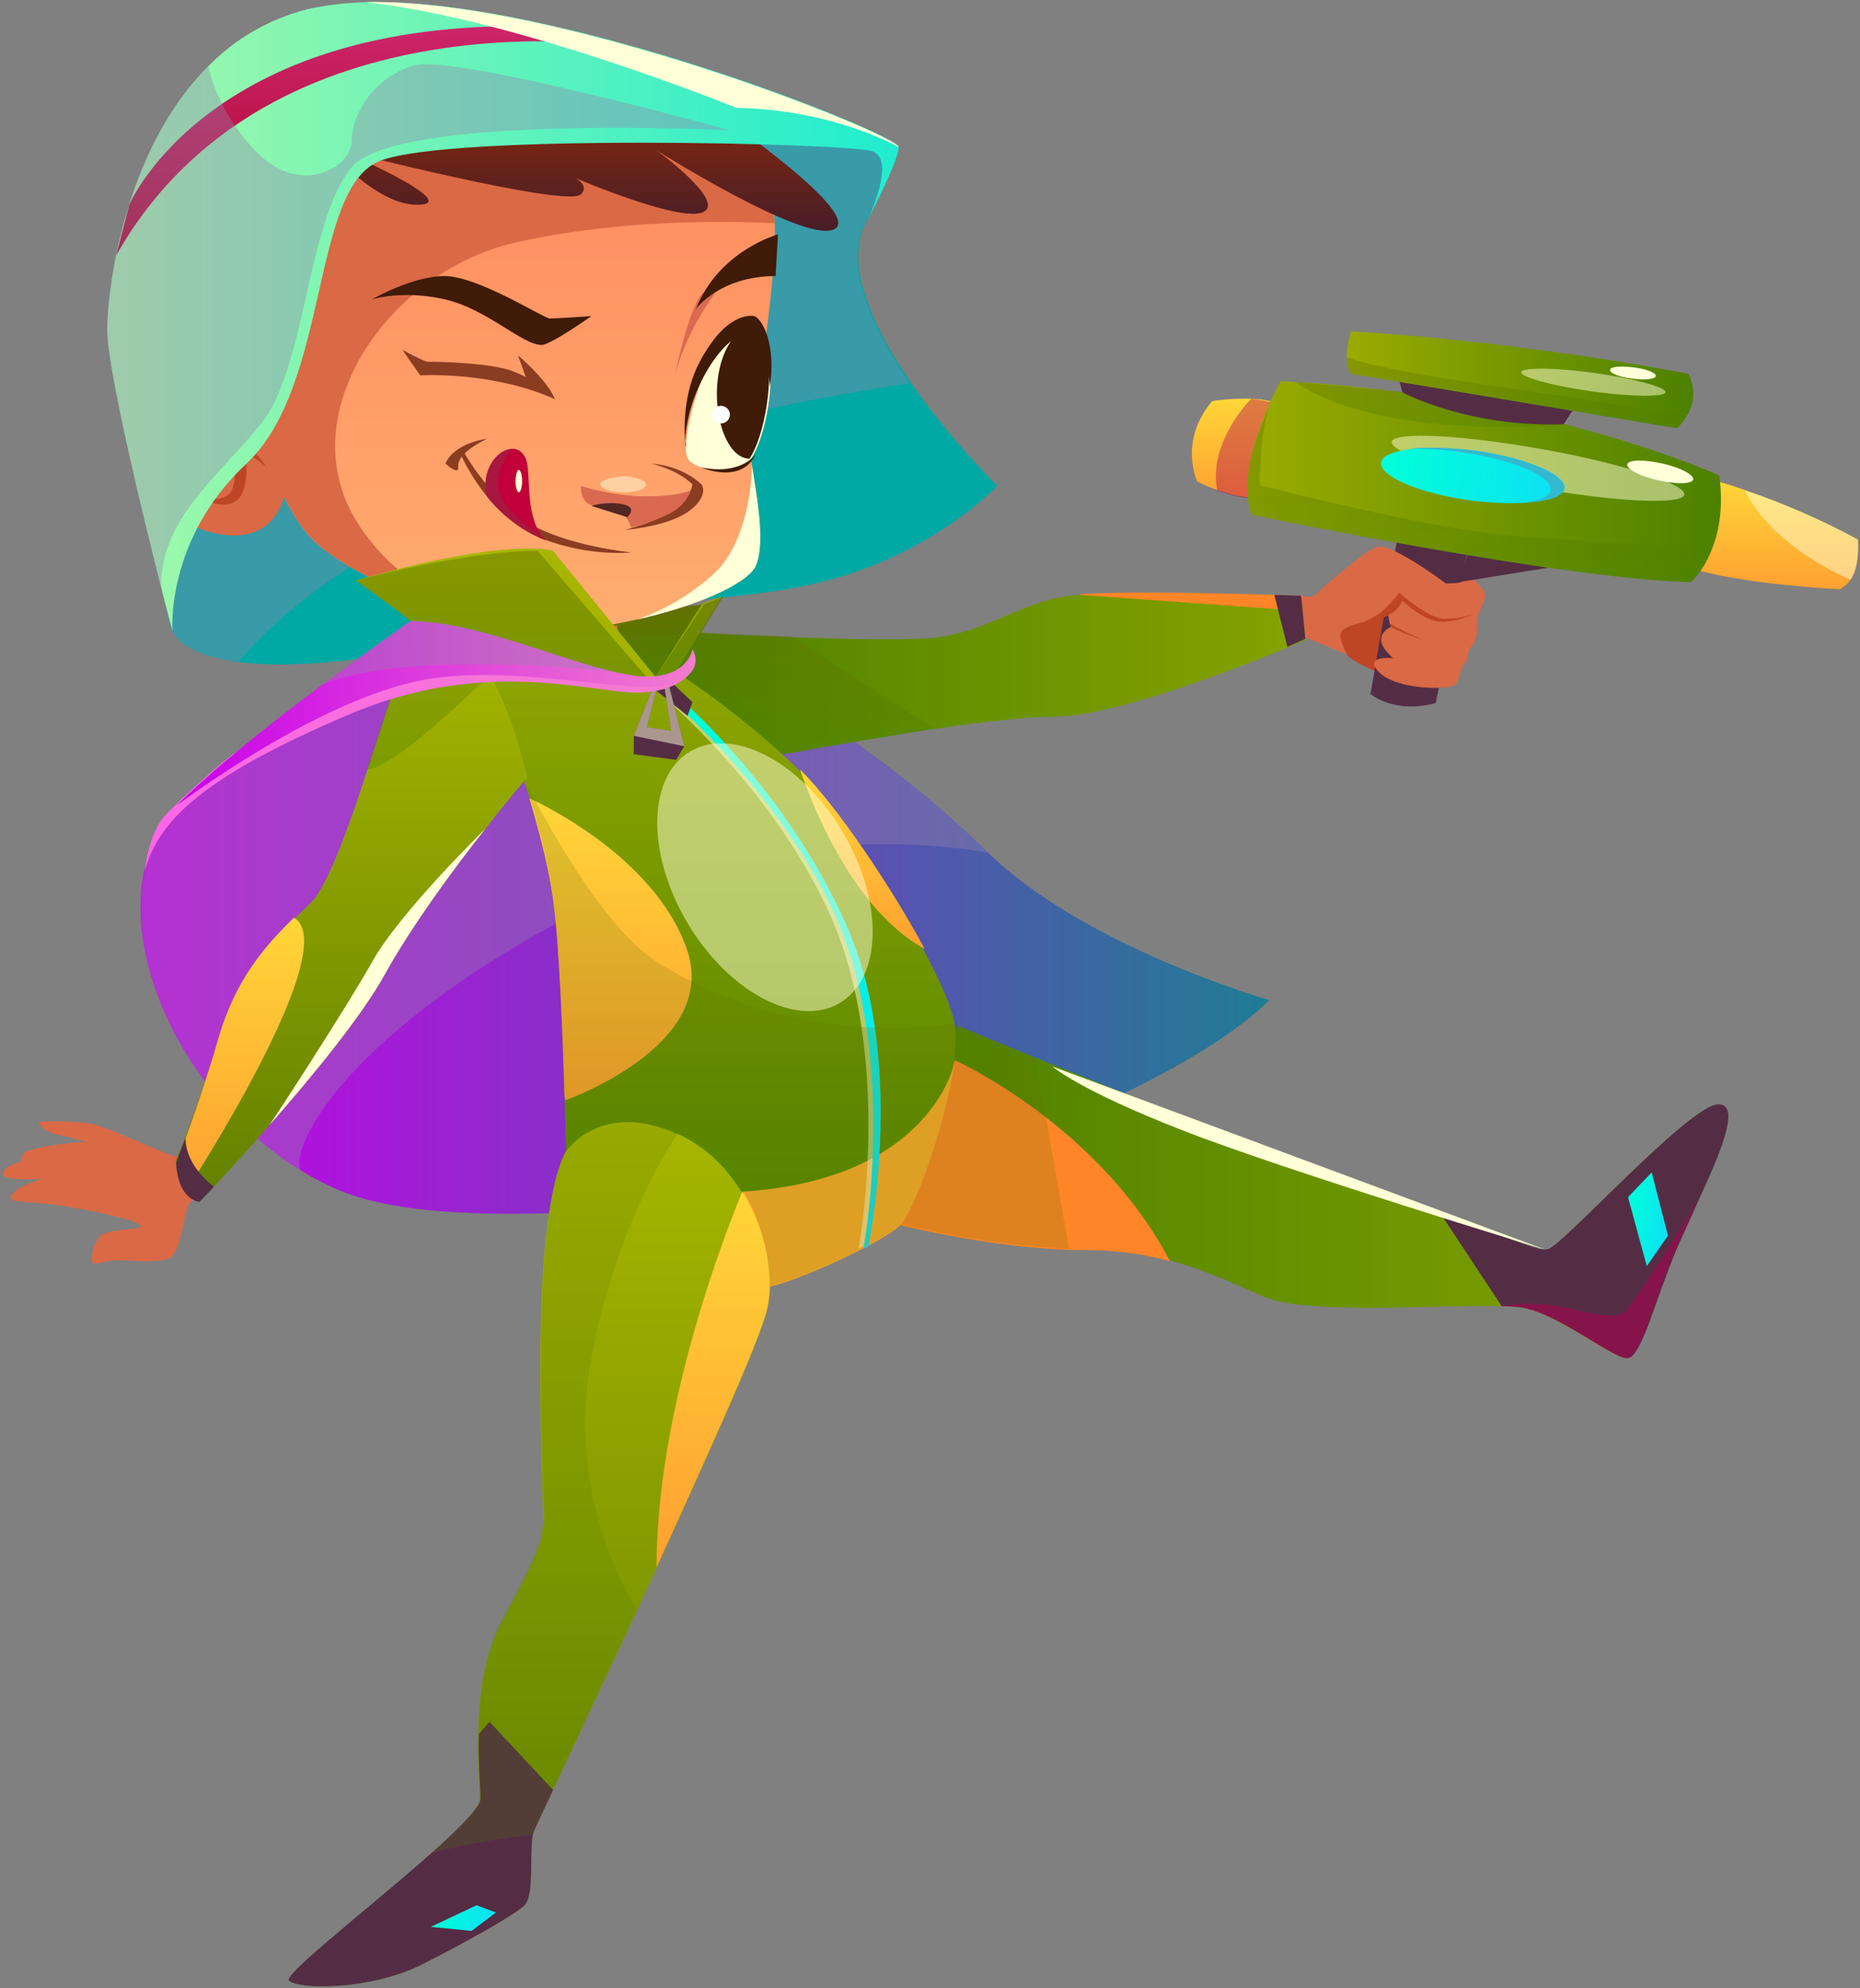 <svg width="435" height="465" viewBox="0 0 435 465" fill="none" xmlns="http://www.w3.org/2000/svg">
<rect x="0" y="0" width="435" height="465" fill="#808080" stroke="none"/>
<g clip-path="url(#clip0_54_2158)">
<path d="M70.451 273.805C75.978 277.176 81.887 279.799 88.177 281.11C127.822 290.289 218.358 273.617 218.358 273.617C218.358 273.617 275.157 255.26 296.886 233.905C296.886 233.905 253.619 221.541 230.937 199.25C208.256 176.958 181 161.036 181 161.036C181 161.036 127.25 160.099 111.811 153.543C96.182 146.987 47.96 180.33 40.907 188.573C21.276 211.988 40.145 255.26 70.451 273.805Z" fill="url(#paint0_linear_54_2158)"/>
<path opacity="0.38" d="M70.451 273.805C67.592 269.496 78.075 245.519 125.725 218.357C178.141 188.385 231.128 199.437 231.128 199.437C208.446 177.146 181.19 161.224 181.19 161.224C181.19 161.224 127.441 160.287 112.002 153.731C96.373 147.174 48.15 180.518 41.098 188.76C21.276 211.988 40.145 255.26 70.451 273.805Z" fill="#9783AE"/>
<path opacity="0.5" d="M355.21 115.142C360.547 129.004 379.607 133.5 379.607 133.5C380.75 130.128 380.369 126.007 380.369 126.007C371.411 121.136 361.69 117.39 355.21 115.142Z" fill="#FFFFD8"/>
<path d="M371.03 123.946C370.839 124.508 371.983 125.445 373.889 126.194C375.604 126.756 377.32 126.943 377.51 126.381C377.701 125.819 376.557 124.883 374.651 124.133C372.936 123.571 371.411 123.384 371.03 123.946Z" fill="#FFFFD8"/>
<path d="M40.336 147.549C42.242 151.482 47.96 153.73 55.775 154.854C71.785 156.728 95.61 153.356 108.952 148.111C128.966 140.43 170.517 142.304 194.914 135.373C219.12 128.629 233.225 113.643 233.225 113.643C233.225 113.643 222.17 102.778 213.021 89.478C204.253 76.74 197.01 61.567 202.728 51.639C202.728 51.639 209.781 38.152 206.731 34.405C203.681 30.659 98.469 19.232 76.931 31.783C74.263 33.281 71.785 35.904 69.117 39.089C59.777 51.077 50.819 73.556 44.91 95.098C39.192 117.764 36.524 139.119 40.336 147.549Z" fill="#00A9A4"/>
<path opacity="0.38" d="M40.336 147.549C42.242 151.483 47.96 153.731 55.775 154.854C63.78 145.114 80.362 130.315 113.717 116.079C149.36 100.905 188.243 93.225 212.83 89.666C204.063 76.928 196.82 61.755 202.538 51.827C202.538 51.827 209.59 38.339 206.54 34.593C203.491 30.846 98.279 19.42 76.741 31.97C74.072 33.469 71.594 36.092 68.926 39.276L48.532 87.605L44.91 95.473C39.192 117.764 36.524 139.119 40.336 147.549Z" fill="#9783AE"/>
<path d="M279.922 112.519C279.922 112.519 281.828 113.643 284.687 114.58C286.784 115.329 289.262 116.079 291.739 116.266C292.502 116.266 293.074 116.453 293.836 116.453L297.076 93.787C296.886 93.787 296.123 93.6 294.98 93.412C294.217 93.412 293.455 93.225 292.502 93.225C290.405 93.225 287.356 93.225 283.544 93.787C283.353 93.974 275.92 101.655 279.922 112.519Z" fill="url(#paint1_linear_54_2158)"/>
<path opacity="0.42" d="M284.687 114.767C286.784 115.517 289.262 116.266 291.739 116.453L297.076 93.974L294.98 93.6L292.692 93.225C292.692 93.225 292.692 93.225 292.502 93.412C290.786 95.098 282.591 104.652 284.687 114.767Z" fill="#AE004F"/>
<path d="M210.543 286.543C210.543 286.543 230.937 291.6 249.426 292.162C250.76 292.162 252.094 292.162 253.428 292.162C261.243 292.162 267.724 293.099 273.632 294.785C282.019 297.033 288.88 300.405 295.933 303.402C306.035 307.523 336.721 305.088 351.017 305.462C353.494 305.462 355.591 305.65 356.925 306.024C365.121 307.898 377.129 317.638 380.369 317.638C383.8 317.638 387.04 303.214 392.568 290.664C397.905 278.3 408.578 258.444 401.717 258.444C394.855 258.444 364.549 292.35 361.69 292.35C359.212 292.35 357.116 291.226 336.721 283.733C331.385 281.86 324.904 279.424 317.089 276.427C280.113 262.94 228.841 241.96 224.266 240.086L223.885 239.899L210.543 286.543Z" fill="url(#paint2_linear_54_2158)"/>
<path d="M336.721 283.545L351.207 305.462C353.685 305.462 355.782 305.65 357.116 306.024C365.312 307.898 377.32 317.638 380.56 317.638C383.991 317.638 387.231 303.214 392.758 290.664C394.092 287.667 395.617 284.482 397.142 280.923C402.288 269.871 407.244 258.257 401.907 258.257C395.045 258.257 364.74 292.162 361.881 292.162C359.212 292.35 357.116 291.226 336.721 283.545Z" fill="#542D45"/>
<path d="M210.543 286.543C210.543 286.543 233.987 292.35 253.428 292.35C261.243 292.35 267.724 293.286 273.632 294.972C257.05 263.127 223.313 247.954 223.313 247.954L210.543 286.543Z" fill="#FF8527"/>
<path d="M397.523 133.499C410.294 136.871 430.307 137.808 430.307 137.808C431.26 137.246 432.213 136.497 432.785 135.56C433.166 134.998 433.547 134.249 433.738 133.687C434.881 130.315 434.5 126.194 434.5 126.194C425.732 121.323 416.012 117.39 409.531 115.142C408.959 114.954 408.578 114.767 408.006 114.58C404.385 113.269 402.098 112.707 402.098 112.707L397.523 133.499Z" fill="url(#paint3_linear_54_2158)"/>
<path d="M325.095 158.414C325.095 158.414 317.28 155.416 315.183 153.356C313.087 151.295 310.609 144.552 310.609 144.552L327.954 136.122L336.912 140.618C336.912 140.618 331.956 159.537 325.095 158.414Z" fill="#BE4526"/>
<path d="M343.392 127.88L335.768 164.408C335.768 164.408 327.382 167.218 320.52 162.347L327.001 124.695L343.392 127.88Z" fill="#542D45"/>
<path d="M156.984 158.414L183.287 176.397C183.287 176.397 229.603 167.592 246.757 167.592C263.912 167.592 305.463 149.609 305.463 149.609L304.51 139.494C304.51 139.494 267.533 138.183 252.857 139.119H252.476C251.141 139.119 250.188 139.307 249.235 139.494C238.752 140.992 230.747 147.549 219.311 149.047C208.065 150.546 160.796 147.923 160.796 147.923L156.984 158.414Z" fill="url(#paint4_linear_54_2158)"/>
<path d="M152.41 159.725L142.498 153.356V143.615L164.608 141.367L152.41 159.725Z" fill="url(#paint5_linear_54_2158)"/>
<path d="M54.631 83.297C54.631 83.297 63.017 116.266 73.119 126.194C83.412 136.309 113.717 147.549 127.631 147.549C130.872 147.549 134.493 147.361 138.305 146.8C141.736 146.425 145.167 145.676 148.788 144.926C162.321 141.929 174.901 136.684 176.807 132.188C179.094 126.569 176.807 115.329 175.854 108.773C175.663 107.274 175.472 106.15 175.472 105.214C175.472 101.093 181.762 67.749 181.19 52.201C181.19 52.014 181.19 52.014 181.19 51.827C181 49.017 180.619 46.581 180.047 45.27C179.856 45.083 177.378 42.086 172.613 38.901C169.564 36.841 165.37 34.593 160.415 33.094C147.263 28.973 79.79 34.968 79.79 34.968L74.835 35.717L54.631 83.297Z" fill="url(#paint6_linear_54_2158)"/>
<path d="M54.631 83.297C54.631 83.297 63.017 116.266 73.119 126.194C83.412 136.309 113.717 147.549 127.631 147.549C130.872 147.549 134.493 147.361 138.305 146.8C137.352 146.8 101.138 149.984 83.602 122.26C67.592 96.972 90.845 63.441 120.579 56.697C149.741 50.141 179.856 52.201 181.19 52.201V51.827L180.047 45.27L172.613 38.901C169.564 36.841 165.37 34.593 160.415 33.094C147.263 28.973 79.79 34.968 79.79 34.968L74.835 35.717L54.631 83.297Z" fill="#DA6945"/>
<path d="M50.438 275.116C50.438 275.116 45.291 280.174 44.148 281.672C43.195 283.171 42.432 290.851 40.526 293.474C38.62 296.096 29.09 294.41 26.231 294.785C23.372 295.347 22.038 295.722 21.657 295.347C21.085 294.972 21.466 291.601 23.182 289.353C24.897 287.105 33.093 287.854 32.902 286.73C32.712 285.606 23.753 283.546 17.082 282.422C10.411 281.11 3.74 281.298 2.787 280.548C1.644 279.799 4.121 277.739 6.79 276.802C9.649 275.678 9.649 275.678 9.649 275.678C9.649 275.678 0.119 276.427 0.691 274.367C1.262 272.306 4.884 271.744 4.884 271.744C4.884 271.744 4.693 270.995 5.646 269.684C6.599 268.372 18.798 266.686 20.704 267.248C22.61 267.81 22.61 267.81 22.61 267.81C22.61 267.81 17.845 266.312 14.414 265.563C10.983 265.001 9.077 263.315 9.077 262.565C8.886 262.003 17.273 262.191 21.085 262.753C24.897 263.315 39.764 270.62 41.289 270.433C42.813 270.246 45.101 266.874 45.101 266.874L50.438 275.116Z" fill="#DA6945"/>
<path d="M160.796 107.087C161.94 109.709 168.611 110.646 173.376 109.147C174.138 108.96 174.901 108.211 175.663 107.274C179.094 102.217 181.381 88.917 179.666 82.36C178.713 78.988 176.997 77.302 175.091 77.115C172.423 76.74 169.373 78.801 167.086 82.922C162.702 89.666 159.271 104.09 160.796 107.087Z" fill="#FFFFD8"/>
<path d="M176.807 106.15C176.807 106.15 173.566 111.208 164.036 109.335C164.036 109.335 173.376 113.456 176.807 106.15Z" fill="#3F1B08"/>
<path d="M161.749 114.58C161.749 114.58 158.89 116.079 151.075 116.079C143.261 116.079 135.827 113.643 135.827 113.643C135.827 113.643 135.637 117.39 138.305 118.139C140.973 119.076 144.595 120.2 145.738 120.387C146.691 120.762 147.644 123.384 147.644 123.384C147.644 123.384 156.984 120.762 159.462 119.263C162.13 117.577 161.749 114.58 161.749 114.58Z" fill="#DA6951"/>
<path d="M146.691 120.949C150.504 117.202 141.355 117.202 138.305 118.326L146.691 120.949Z" fill="#532722"/>
<path d="M146.12 123.946C146.12 123.946 155.459 123.197 160.415 120.012C165.37 116.828 164.608 113.831 164.036 113.269C163.464 112.707 159.462 108.96 152.219 108.398C152.219 108.398 158.318 109.709 161.94 113.269C161.94 113.269 161.558 116.453 158.509 118.888C155.269 121.511 146.12 123.946 146.12 123.946Z" fill="#8B3D22"/>
<path opacity="0.5" d="M140.402 113.268C140.402 114.205 142.879 115.142 145.738 115.142C148.788 115.142 151.075 114.392 151.075 113.268C151.075 112.332 148.597 111.395 145.738 111.395C142.879 111.583 140.402 112.332 140.402 113.268Z" fill="#FFFFD8"/>
<path d="M167.658 67.936C167.658 67.936 159.843 78.052 157.556 89.104C157.556 89.104 160.987 71.683 164.417 68.498L167.658 67.936Z" fill="#DA6951"/>
<path d="M181.381 64.564L181.953 54.824C181.953 54.824 168.039 58.57 162.702 72.432C162.511 72.432 168.23 64.564 181.381 64.564Z" fill="#3F1B08"/>
<path d="M167.658 92.101C167.658 100.531 171.089 107.274 175.282 107.274C178.713 102.217 181 88.917 179.284 82.36C178.331 78.989 176.616 77.303 174.71 77.115C170.898 77.677 167.658 84.234 167.658 92.101Z" fill="#3F1B08"/>
<path d="M160.224 103.34C160.224 104.09 160.415 104.464 160.415 104.464C160.415 104.09 160.415 103.715 160.224 103.34C160.606 94.162 165.371 85.17 169.754 80.862C171.66 78.988 173.757 77.864 175.091 78.239C179.475 79.363 180.047 90.415 180.047 90.415C181.572 80.3 178.141 74.493 176.425 73.931C174.519 73.556 170.898 74.493 167.277 78.988C166.133 80.487 164.799 82.36 163.655 84.608C159.652 92.101 160.034 100.531 160.224 103.34Z" fill="#3F1B08"/>
<path d="M166.514 96.971C166.514 98.095 167.467 99.032 168.611 99.032C169.754 99.032 170.707 98.095 170.707 96.971C170.707 95.847 169.754 94.911 168.611 94.911C167.467 94.911 166.514 95.847 166.514 96.971Z" fill="white"/>
<path d="M147.645 129.191C147.645 129.191 138.114 130.315 126.869 126.007C113.908 120.949 107.809 106.338 107.809 106.338L108.381 105.588C108.381 105.588 114.289 116.266 123.248 122.073C132.206 127.693 147.645 129.191 147.645 129.191Z" fill="#8B3D22"/>
<path d="M113.908 102.591C113.908 102.591 106.284 103.528 104.187 108.398C104.187 108.398 106.284 110.459 107.046 109.897C107.618 109.335 105.331 106.9 113.908 102.591Z" fill="#8B3D22"/>
<path d="M113.908 116.078C113.908 116.078 118.482 122.635 127.631 126.381C127.441 126.194 126.488 125.445 125.535 123.384C124.963 122.073 124.391 120.199 124.01 117.577C123.248 110.459 124.01 107.649 121.913 105.776C121.151 105.026 120.198 104.839 119.245 105.026C116.195 105.401 112.383 110.084 113.908 116.078Z" fill="#C20038"/>
<path d="M138.305 73.931C138.305 73.931 128.775 80.674 126.678 80.674C122.104 80.674 113.908 72.245 103.997 69.997C94.085 67.749 87.033 69.997 87.033 69.997C87.033 69.997 96.373 64.564 103.997 64.564C111.811 64.564 127.25 74.493 128.584 74.493C129.919 74.493 138.305 73.931 138.305 73.931Z" fill="#3F1B08"/>
<path d="M121.151 83.11C121.151 83.11 128.013 88.917 129.728 93.225L123.819 90.603L121.151 83.11Z" fill="#8B3D22"/>
<path d="M77.122 35.155C77.122 35.155 87.986 47.893 97.516 47.893C109.143 47.893 79.79 35.155 79.79 35.155C79.79 35.155 132.587 48.642 135.827 45.458C139.067 42.273 130.3 39.838 130.3 39.838C130.3 39.838 157.365 51.827 164.036 49.766C170.707 47.705 153.553 35.155 153.553 35.155C153.553 35.155 187.671 56.697 194.914 53.7C201.966 50.703 173.566 30.659 173.566 30.659C173.566 30.659 99.613 24.852 77.122 35.155Z" fill="url(#paint7_linear_54_2158)"/>
<path d="M74.644 36.091C74.644 36.091 79.028 51.639 70.832 66.438C62.446 81.236 59.205 87.793 59.205 91.914C59.205 96.035 60.54 102.591 60.54 102.591L54.631 95.098C54.631 95.098 50.438 77.49 50.438 69.435C50.247 61.193 70.26 37.59 74.644 36.091Z" fill="url(#paint8_linear_54_2158)"/>
<path d="M63.97 102.404C63.97 102.404 50.438 85.17 36.524 86.294C19.56 87.605 32.521 119.825 48.722 124.321C64.923 128.817 66.639 115.142 66.639 115.142L63.97 102.404Z" fill="#DA6945"/>
<path d="M57.299 105.588C59.015 106.712 60.73 107.836 62.446 109.335C62.446 109.335 57.49 101.842 49.485 98.095C41.289 94.349 36.905 95.66 35.761 97.159C34.618 98.657 35.38 104.464 37.667 107.836C37.667 107.836 37.477 100.905 39.192 99.781C40.336 99.032 46.626 100.156 53.487 103.528C53.487 103.528 56.156 109.897 54.25 114.58C53.106 117.577 47.007 116.64 47.007 116.64C47.007 116.64 53.106 119.825 55.965 116.453C58.252 113.456 57.681 107.462 57.299 105.588Z" fill="#BE4526"/>
<path d="M120.579 112.519C120.579 114.018 120.96 115.142 121.342 115.142C121.723 115.142 122.104 114.018 122.104 112.519C122.104 111.021 121.723 109.897 121.342 109.897C120.96 109.897 120.579 111.021 120.579 112.519Z" fill="#FFFFD8"/>
<path opacity="0.35" d="M185.002 148.86L218.548 170.402L183.287 176.397L154.125 158.975L160.796 147.736L185.002 148.86Z" fill="url(#paint9_linear_54_2158)"/>
<path d="M129.919 93.412C129.919 93.412 124.391 87.605 117.529 86.107C110.668 84.608 101.138 84.608 99.994 84.608C98.85 84.421 94.085 81.798 94.085 81.798L98.279 87.793C98.088 87.793 114.861 86.669 129.919 93.412Z" fill="#8B3D22"/>
<path d="M25.088 77.115C25.088 86.107 33.283 120.012 37.667 137.246C39.192 143.428 40.336 147.549 40.336 147.549C40.336 147.549 38.62 126.194 57.681 108.398C77.312 89.853 72.547 43.959 88.939 37.59C105.331 31.221 197.582 33.469 203.872 35.342C209.209 36.841 204.253 48.455 203.11 51.077C204.444 48.455 210.162 37.403 210.162 34.405C210.162 31.408 130.681 -0.624 85.508 0.5C80.553 0.687 75.788 1.249 71.785 2.186C62.446 4.621 54.822 9.304 48.913 15.298C29.09 34.78 25.088 67.749 25.088 77.115Z" fill="url(#paint10_linear_54_2158)"/>
<path d="M148.788 11.178C148.788 11.178 63.208 -3.808 27.184 59.694L30.234 47.893C30.234 47.893 49.294 2.748 129.919 6.307L148.788 11.178Z" fill="url(#paint11_linear_54_2158)"/>
<path d="M113.908 116.078C113.908 116.078 118.482 122.635 127.631 126.381C127.441 126.194 126.488 125.445 125.535 123.384L126.678 125.257C126.297 125.07 118.482 120.2 116.767 115.329C115.052 110.271 119.626 105.026 119.626 105.026C116.195 105.401 112.383 110.084 113.908 116.078Z" fill="#A71740"/>
<path d="M144.404 146.238L145.167 156.54L134.302 146.612L144.404 146.238Z" fill="#DA6945"/>
<path d="M153.553 158.601L129.347 128.817C129.347 128.817 119.054 125.445 83.221 135.747L128.584 145.676L152.41 159.725L153.553 158.601Z" fill="url(#paint12_linear_54_2158)"/>
<path d="M83.221 135.747C83.221 135.747 91.798 141.742 99.803 148.111C103.997 151.295 107.999 154.667 110.477 157.102C111.24 157.852 111.811 158.601 112.574 159.725C115.814 164.595 119.435 173.212 122.485 182.391C122.866 183.702 123.438 185.201 123.819 186.512C126.488 195.504 128.775 204.682 129.537 211.613C130.681 219.668 131.634 241.585 132.015 256.009C132.206 262.753 132.396 267.81 132.396 268.934C132.396 270.246 139.639 276.615 148.407 283.171C157.556 289.915 168.42 297.033 174.901 299.655C176.997 300.592 178.713 300.967 179.666 300.779H179.856C187.099 299.093 206.35 290.289 210.352 286.355C213.593 283.171 221.407 261.629 223.123 247.767C223.504 244.582 223.695 241.772 223.313 239.712C222.742 235.965 219.883 229.409 215.88 221.916C207.875 207.118 195.295 188.385 186.718 179.956C173.757 167.218 158.128 157.102 158.128 157.102L168.801 139.494L164.227 141.18L152.41 159.725L125.725 128.816C108.952 128.816 83.221 135.747 83.221 135.747Z" fill="url(#paint13_linear_54_2158)"/>
<path d="M41.098 271.557C41.098 271.557 41.098 272.681 41.48 274.179C41.861 275.491 42.432 277.364 43.386 278.675C44.148 279.799 45.101 280.736 46.626 281.11C46.626 281.11 54.059 273.43 63.017 263.127C72.929 251.888 84.746 237.651 90.083 227.723C95.992 217.046 105.903 203.371 113.527 193.818C117.911 188.198 121.342 184.077 122.676 182.578C123.057 182.204 123.248 181.829 123.248 181.829C123.248 181.829 120.579 168.716 114.67 157.852C113.336 155.229 111.811 152.794 110.096 150.733C110.096 150.733 104.378 146.987 99.803 148.298C98.469 148.673 97.326 149.422 96.373 150.733C94.276 153.918 90.273 166.843 85.89 180.143C81.506 193.63 76.55 207.305 72.738 211.052C71.404 212.363 70.07 213.674 68.736 214.985L68.545 215.173C62.064 221.542 55.012 229.409 51.01 243.458C45.673 260.505 41.098 271.557 41.098 271.557Z" fill="url(#paint14_linear_54_2158)"/>
<path d="M342.249 133.5C342.249 133.5 346.442 136.684 347.204 138.557C347.776 140.43 345.489 143.428 345.489 144.739C345.489 146.05 345.68 149.422 344.345 150.921C342.821 152.419 343.583 154.292 342.439 155.229C341.296 156.353 341.486 158.975 340.343 160.099C339.009 161.411 326.81 161.411 322.617 157.29C318.424 153.168 325.857 153.918 325.857 153.918C325.857 153.918 322.998 151.67 322.998 149.609C322.998 147.549 325.285 146.612 325.285 146.612C325.285 146.612 324.523 144.739 324.523 141.742C324.523 138.745 335.387 136.497 335.387 136.497C335.387 136.497 341.677 136.497 341.677 136.122C341.677 135.747 342.249 133.5 342.249 133.5Z" fill="#DA6945"/>
<path d="M365.693 132.188L341.296 136.122L343.392 128.816L365.693 132.188Z" fill="#542D45"/>
<path d="M304.319 139.307C304.319 139.307 306.797 139.869 307.369 139.307C307.941 138.745 318.424 129.191 322.045 127.88C325.857 126.569 345.298 141.18 345.298 143.053C345.298 144.926 339.39 147.174 333.481 143.802C328.716 141.18 327.382 139.119 327.382 139.119C327.382 139.119 327.573 142.866 322.236 144.552C316.899 146.05 313.468 146.612 313.468 148.486C313.468 150.359 315.183 153.169 315.183 153.169L305.272 149.048L304.319 139.307Z" fill="#DA6945"/>
<path d="M292.692 120.387C292.692 120.387 365.693 135.56 395.427 136.122C395.427 136.122 398.476 133.687 400.573 127.88C402.098 123.946 403.051 118.326 402.098 111.208C402.098 111.208 360.737 92.288 299.554 89.104C299.554 89.104 298.41 90.977 297.076 93.974C296.504 95.286 295.742 96.972 295.17 98.657C292.502 105.214 290.405 114.018 292.692 120.387Z" fill="url(#paint15_linear_54_2158)"/>
<path d="M314.993 146.987C314.993 146.987 321.283 145.114 323.951 142.304C326.619 139.681 327.191 138.557 327.191 138.557C327.191 138.557 334.053 144.739 337.865 144.739C341.677 144.739 344.536 143.615 344.536 143.615C344.536 143.615 340.152 145.863 336.15 145.301C332.338 144.739 327.954 140.431 327.954 140.431C327.954 140.431 327.382 142.678 324.142 144.177C320.901 145.676 314.993 146.987 314.993 146.987Z" fill="#BE4526"/>
<path d="M123.819 186.699C126.488 195.691 128.775 204.87 129.537 211.801C130.681 219.856 131.634 241.773 132.015 256.196L132.206 257.32C132.206 257.32 168.611 244.582 160.605 221.916C152.791 199.437 123.819 186.699 123.819 186.699Z" fill="url(#paint16_linear_54_2158)"/>
<path d="M187.099 179.956C187.48 180.892 197.201 211.613 216.261 221.916C208.256 207.118 195.676 188.385 187.099 179.956Z" fill="url(#paint17_linear_54_2158)"/>
<path d="M173.757 278.675L175.091 299.843C177.188 300.779 178.903 301.154 179.856 300.967C186.908 299.468 206.54 290.476 210.543 286.543C213.783 283.358 221.598 261.816 223.313 247.954C223.313 248.703 217.786 275.865 173.757 278.675Z" fill="#FFA92E"/>
<path d="M67.592 463.189C69.689 465.249 86.08 465.624 98.66 459.442C109.334 454.01 120.389 447.828 122.676 445.58C124.963 443.332 123.819 433.404 124.582 429.283C124.582 428.909 124.772 428.721 124.772 428.534C124.963 427.972 126.678 424.225 129.347 418.606C133.921 408.865 141.164 393.317 148.979 376.645C150.504 373.461 152.028 370.089 153.553 366.717C165.942 339.555 178.141 312.581 179.475 306.024C179.856 304.526 180.047 302.84 180.047 300.967C180.237 294.036 177.95 285.793 173.566 278.863C173.566 278.863 173.566 278.675 173.376 278.675C170.898 274.741 167.848 271.182 164.227 268.56C162.893 267.623 161.558 266.686 160.034 265.937C159.462 265.563 158.89 265.375 158.318 265.188C157.746 265.001 157.175 264.626 156.603 264.439C139.639 257.882 132.206 269.496 132.206 269.496C123.438 286.917 127.06 347.985 127.06 355.478C127.06 360.723 124.391 366.343 117.148 379.642C113.146 387.135 112.002 397.064 111.811 405.68C111.621 412.424 112.193 418.044 112.193 420.854C112.193 422.914 107.237 427.972 100.566 433.779C87.033 445.768 66.258 461.877 67.592 463.189Z" fill="url(#paint18_linear_54_2158)"/>
<path d="M67.592 463.189C69.689 465.249 86.08 465.624 98.66 459.442C109.334 454.01 120.389 447.828 122.676 445.58C125.154 443.145 123.629 432.093 124.772 428.534C124.963 427.972 126.678 424.226 129.347 418.606L114.48 402.683L112.002 405.493C111.811 412.237 112.383 417.857 112.383 420.666C112.383 426.661 65.495 461.128 67.592 463.189Z" fill="#542D45"/>
<path d="M153.553 366.53C165.942 339.368 178.141 312.394 179.475 305.837C181.19 297.97 179.094 287.479 173.566 278.675C173.757 278.675 153.553 324.757 153.553 366.53Z" fill="url(#paint19_linear_54_2158)"/>
<path opacity="0.35" d="M365.693 99.219C365.693 99.219 323.951 103.528 302.794 89.291L327.954 91.727L365.693 99.219Z" fill="url(#paint20_linear_54_2158)"/>
<path opacity="0.5" d="M152.41 158.601C152.41 158.601 182.143 181.642 197.582 218.17C210.734 249.453 201.966 291.413 201.966 291.413L200.822 291.975C200.822 291.975 209.018 247.767 194.342 214.423C180.237 182.578 151.457 159.725 151.457 159.725L152.41 158.601Z" fill="#FFFFD8"/>
<path d="M153.553 158.601C153.553 158.601 183.287 181.642 198.726 218.17C211.877 249.453 203.11 291.413 203.11 291.413L201.966 291.975C201.966 291.975 210.162 247.767 195.486 214.423C181.19 182.578 152.41 159.725 152.41 159.725L153.553 158.601Z" fill="url(#paint21_linear_54_2158)"/>
<path d="M41.289 271.932C41.289 272.681 41.479 273.243 41.67 273.992C42.432 276.427 43.576 278.488 43.576 278.488C43.576 278.488 80.743 221.542 68.735 214.611L68.545 214.798C62.064 221.167 55.012 229.034 51.01 243.084C46.054 260.13 41.479 271.182 41.479 271.182C41.479 271.182 41.098 271.744 41.289 271.932Z" fill="url(#paint22_linear_54_2158)"/>
<path d="M252.476 139.119L304.51 142.866V139.307C304.51 139.307 267.533 137.995 252.857 138.932L252.476 139.119Z" fill="#FF8527"/>
<path opacity="0.6" d="M164.608 141.367L152.41 159.725L158.509 157.102L169.182 139.494L164.608 141.367Z" fill="url(#paint23_linear_54_2158)"/>
<path opacity="0.35" d="M96.182 150.546C94.085 153.73 90.083 166.656 85.699 179.956C91.226 179.956 106.856 165.157 112.574 159.725C113.908 158.413 114.67 157.664 114.67 157.664L152.41 159.725L125.725 128.816C109.143 128.816 83.221 135.747 83.221 135.747C83.221 135.747 91.798 141.742 99.803 148.111C98.279 148.485 97.135 149.235 96.182 150.546Z" fill="url(#paint24_linear_54_2158)"/>
<path opacity="0.2" d="M100.756 433.404C109.715 430.969 119.054 429.658 124.582 429.096C124.582 428.721 124.772 428.534 124.772 428.347C124.963 427.785 126.678 424.038 129.347 418.418C133.921 408.678 141.164 393.13 148.979 376.458C148.407 375.521 132.015 350.795 138.305 317.638C140.973 303.589 144.976 291.975 148.788 283.358C153.934 271.37 158.699 264.813 158.699 264.813C159.271 265.001 159.843 265.375 160.415 265.563C161.94 266.312 163.274 267.248 164.608 268.185C168.611 271.182 171.66 274.741 173.757 278.301C180.237 288.978 180.047 300.779 180.047 300.779H180.237C187.48 299.093 206.731 290.289 210.734 286.355C210.734 286.355 231.128 291.413 249.616 291.975L249.998 291.788L242.183 247.58L224.266 239.712L224.076 239.525L223.695 239.337C223.695 239.337 187.099 246.268 153.553 224.913C138.877 215.547 122.485 182.016 122.485 182.016C122.866 183.328 123.438 184.826 123.819 186.137C126.488 195.129 128.775 204.308 129.537 211.239C130.681 219.294 131.634 241.211 132.015 255.634C132.206 262.378 132.396 267.436 132.396 268.56C123.629 285.981 127.25 347.048 127.25 354.541C127.25 359.786 124.582 365.406 117.339 378.706C113.336 386.199 112.193 396.127 112.002 404.744C111.811 411.488 112.383 417.107 112.383 419.917C112.383 422.54 107.427 427.597 100.756 433.404Z" fill="url(#paint25_linear_54_2158)"/>
<path d="M361.69 292.35C361.69 292.35 300.126 273.617 276.301 264.251C252.285 254.885 246.186 249.453 246.186 249.453L242.183 247.954L361.69 292.35Z" fill="#FFFFD8"/>
<path opacity="0.5" d="M160.605 215.547C170.136 231.844 186.146 240.461 196.248 234.654C206.35 228.847 206.731 211.051 197.201 194.754C187.671 178.457 171.66 169.84 161.558 175.647C151.457 181.454 151.075 199.25 160.605 215.547Z" fill="#FFFFD8"/>
<path d="M153.553 158.601H156.031L161.94 164.221L160.796 167.405L152.41 160.661L153.553 158.601Z" fill="#542D45"/>
<path d="M148.216 172.088V176.397L158.128 177.708L160.034 174.523L156.031 158.601H155.078L156.984 170.964L151.266 170.028L154.125 158.975L153.553 158.601L148.216 172.088Z" fill="#542D45"/>
<path opacity="0.5" d="M148.216 172.088L160.034 174.523L156.031 158.601H155.078L156.984 170.964L151.266 170.028L154.125 158.975L153.553 158.601L148.216 172.088Z" fill="#FFFFD8"/>
<path opacity="0.55" d="M351.017 305.462C353.494 305.462 355.591 305.65 356.925 306.024C365.121 307.898 377.129 317.638 380.369 317.638C383.8 317.638 387.04 303.215 392.568 290.664C393.902 287.667 395.427 284.482 396.952 280.923C396.57 281.672 382.656 304.151 380.179 306.586C377.51 309.209 370.267 306.399 363.024 305.275C355.972 304.339 351.017 305.462 351.017 305.462Z" fill="#AE004F"/>
<path opacity="0.35" d="M292.692 120.387C292.692 120.387 365.693 135.56 395.427 136.122C395.427 136.122 398.476 133.687 400.573 127.88C400.573 127.88 360.547 126.381 347.967 124.695C327.001 121.886 294.598 113.456 294.598 113.456C294.598 113.456 294.598 99.969 297.267 93.974L295.361 98.657C292.502 105.214 290.405 114.018 292.692 120.387Z" fill="url(#paint26_linear_54_2158)"/>
<path opacity="0.5" d="M325.476 103.34C325.857 100.905 341.677 101.655 360.547 105.026C379.416 108.398 394.474 113.269 393.902 115.704C393.521 118.139 377.701 117.39 358.831 114.018C339.962 110.459 325.095 105.776 325.476 103.34Z" fill="#FFFFD8"/>
<path d="M380.56 108.586C380.369 109.709 383.609 111.395 387.803 112.332C391.996 113.269 395.617 113.269 395.998 112.145C396.189 111.021 392.949 109.335 388.756 108.398C384.562 107.462 380.941 107.462 380.56 108.586Z" fill="#FFFFD8"/>
<path d="M365.693 99.219L368.742 94.536L326.81 87.231L327.954 91.727C328.144 91.914 343.392 99.969 365.693 99.219Z" fill="#542D45"/>
<path d="M314.993 83.484C314.993 84.983 315.183 86.294 315.946 87.418L392.186 100.156C392.186 100.156 393.521 99.032 394.664 96.971C395.998 94.724 396.761 91.352 394.855 87.418C394.855 87.418 357.116 79.925 315.946 77.49C315.946 77.49 314.993 80.487 314.993 83.484Z" fill="url(#paint27_linear_54_2158)"/>
<path opacity="0.35" d="M314.993 83.484C314.993 84.983 315.183 86.294 315.946 87.418L392.186 100.156C392.186 100.156 393.521 99.032 394.664 96.971C394.664 96.971 366.836 92.85 342.63 89.291C318.614 85.545 314.993 83.484 314.993 83.484Z" fill="url(#paint28_linear_54_2158)"/>
<path opacity="0.5" d="M355.782 87.043C355.972 85.919 363.596 85.919 372.936 87.231C382.275 88.542 389.709 90.602 389.518 91.726C389.327 92.85 381.703 92.85 372.364 91.539C363.024 90.228 355.591 88.167 355.782 87.043Z" fill="#FFFFD8"/>
<path d="M376.557 86.481C376.367 87.231 378.654 88.167 381.703 88.542C384.562 88.917 387.04 88.729 387.231 87.98C387.421 87.231 385.134 86.294 382.085 85.919C379.035 85.545 376.557 85.732 376.557 86.481Z" fill="#FFFFD8"/>
<path d="M46.626 281.11L50.056 277.551C50.056 277.551 43.386 272.868 43.386 266.125L41.289 271.557C41.098 271.557 41.098 279.986 46.626 281.11Z" fill="#542D45"/>
<path d="M304.319 139.306L305.272 149.422L301.079 151.295L298.029 139.119L304.319 139.306Z" fill="#542D45"/>
<path d="M322.998 108.211C322.617 111.395 331.766 115.329 343.774 117.015C355.4 118.514 365.502 117.39 365.883 114.205C366.265 111.021 357.116 107.087 345.108 105.401C333.291 103.903 323.379 105.026 322.998 108.211Z" fill="url(#paint29_linear_54_2158)"/>
<path d="M362.643 114.58C363.024 111.395 353.875 107.462 341.868 105.776C337.103 105.026 332.719 104.839 329.097 105.026C333.1 104.464 338.818 104.652 345.108 105.401C356.925 107.087 366.265 111.021 365.883 114.205C365.693 116.079 361.881 117.202 356.353 117.577C360.165 117.015 362.453 116.079 362.643 114.58Z" fill="#34B8D0"/>
<path opacity="0.38" d="M25.088 77.115C25.088 86.107 33.283 120.012 37.667 137.246C37.667 121.323 50.438 112.145 61.111 99.032C71.594 85.919 71.785 51.639 82.268 39.089C92.751 26.538 170.707 30.472 170.707 30.472C170.707 30.472 106.474 12.676 96.944 15.299C87.414 17.921 82.268 26.725 82.268 32.907C82.268 39.089 70.641 45.832 60.539 36.091C50.628 26.351 48.722 15.486 48.722 15.486C29.09 34.78 25.088 67.749 25.088 77.115Z" fill="#9783AE"/>
<path d="M63.017 263.127C72.929 251.888 84.746 237.464 90.083 227.723C95.992 217.046 105.903 203.371 113.527 193.818C113.527 193.818 93.132 213.674 86.843 225.288C80.362 236.715 63.589 262.378 63.017 263.127Z" fill="#FFFFD8"/>
<path d="M85.508 0.5C121.151 4.434 172.232 25.227 172.232 25.227C194.914 25.601 210.162 34.405 210.162 34.405C210.162 31.596 130.681 -0.437 85.508 0.5Z" fill="#FFFFD8"/>
<path d="M386.278 274.179L380.75 279.986L385.134 296.096L390.09 288.978L386.278 274.179Z" fill="url(#paint30_linear_54_2158)"/>
<path d="M116.005 447.266L111.43 445.58L100.757 450.638L110.287 451.575L116.005 447.266Z" fill="url(#paint31_linear_54_2158)"/>
<path d="M148.788 144.926C162.321 141.929 174.901 136.684 176.807 132.188C179.094 126.569 176.807 115.329 175.854 108.773C175.854 111.77 175.091 126.943 166.705 134.436C157.746 142.304 149.741 144.552 148.788 144.926Z" fill="#FFFFD8"/>
<path opacity="0.5" d="M408.006 114.58C414.868 128.442 432.785 135.56 432.785 135.56C433.166 134.998 433.547 134.249 433.738 133.687C434.881 130.315 434.5 126.194 434.5 126.194C425.732 121.323 416.012 117.39 409.531 115.142C408.959 114.954 408.388 114.767 408.006 114.58Z" fill="#FFFFD8"/>
<path d="M161.94 156.54C161.94 156.54 159.462 161.973 148.788 161.973C138.115 161.973 113.146 153.543 81.315 167.218C49.294 180.892 37.096 191.195 33.855 203.746C33.855 203.746 34.618 194.567 39.192 190.071C48.151 181.267 54.44 176.397 54.44 176.397L101.71 151.483C101.71 151.483 144.976 159.912 151.075 159.912C157.365 159.725 161.94 156.54 161.94 156.54Z" fill="url(#paint32_linear_54_2158)"/>
<path d="M41.289 188.385C43.386 186.887 76.741 161.973 101.519 158.601C122.866 155.604 149.36 162.909 157.365 159.912C165.371 156.915 161.94 151.857 161.94 151.857C161.94 151.857 160.987 158.414 150.885 158.226C150.885 158.226 150.885 158.226 150.694 158.226C149.36 158.226 147.835 158.039 146.31 157.664C145.929 157.664 145.548 157.477 145.167 157.477C130.872 154.48 111.24 145.301 95.992 145.301C95.992 145.301 89.32 149.984 79.981 156.728C68.164 165.345 52.153 177.708 41.289 188.385Z" fill="url(#paint33_linear_54_2158)"/>
<path opacity="0.38" d="M75.025 160.287C91.989 152.794 130.681 155.604 144.976 157.29C130.681 154.292 111.049 145.114 95.801 145.114C95.991 145.114 84.174 153.543 75.025 160.287Z" fill="#9783AE"/>
<path d="M325.095 145.863C325.095 145.863 329.669 148.485 333.291 149.797C333.291 149.797 327.763 148.111 325.285 146.612L325.095 145.863Z" fill="#BE4526"/>
</g>
<defs>
<linearGradient id="paint0_linear_54_2158" x1="296.977" y1="218.25" x2="32.983" y2="218.25" gradientUnits="userSpaceOnUse">
<stop stop-color="#1F7C93"/>
<stop offset="1" stop-color="#C800E9"/>
</linearGradient>
<linearGradient id="paint1_linear_54_2158" x1="287.87" y1="116.663" x2="287.87" y2="93.491" gradientUnits="userSpaceOnUse">
<stop stop-color="#FFA031"/>
<stop offset="1" stop-color="#FFD638"/>
</linearGradient>
<linearGradient id="paint2_linear_54_2158" x1="404.064" y1="278.688" x2="210.618" y2="278.688" gradientUnits="userSpaceOnUse">
<stop stop-color="#86A300"/>
<stop offset="1" stop-color="#4D8100"/>
</linearGradient>
<linearGradient id="paint3_linear_54_2158" x1="415.991" y1="137.771" x2="415.991" y2="112.613" gradientUnits="userSpaceOnUse">
<stop stop-color="#FFA031"/>
<stop offset="1" stop-color="#FFD638"/>
</linearGradient>
<linearGradient id="paint4_linear_54_2158" x1="305.292" y1="157.512" x2="156.94" y2="157.512" gradientUnits="userSpaceOnUse">
<stop stop-color="#86A300"/>
<stop offset="1" stop-color="#4D8100"/>
</linearGradient>
<linearGradient id="paint5_linear_54_2158" x1="153.531" y1="159.781" x2="153.531" y2="141.36" gradientUnits="userSpaceOnUse">
<stop stop-color="#4D8100"/>
<stop offset="1" stop-color="#637000"/>
</linearGradient>
<linearGradient id="paint6_linear_54_2158" x1="117.954" y1="147.57" x2="117.954" y2="31.863" gradientUnits="userSpaceOnUse">
<stop stop-color="#FFAD70"/>
<stop offset="1" stop-color="#FF8B60"/>
</linearGradient>
<linearGradient id="paint7_linear_54_2158" x1="136.566" y1="54.101" x2="136.566" y2="29.083" gradientUnits="userSpaceOnUse">
<stop stop-color="#481D27"/>
<stop offset="1" stop-color="#7D2710"/>
</linearGradient>
<linearGradient id="paint8_linear_54_2158" x1="63.113" y1="102.51" x2="63.113" y2="36.001" gradientUnits="userSpaceOnUse">
<stop stop-color="#481D27"/>
<stop offset="1" stop-color="#7D2710"/>
</linearGradient>
<linearGradient id="paint9_linear_54_2158" x1="186.321" y1="176.352" x2="186.321" y2="147.797" gradientUnits="userSpaceOnUse">
<stop stop-color="#4D8100"/>
<stop offset="1" stop-color="#637000"/>
</linearGradient>
<linearGradient id="paint10_linear_54_2158" x1="210.138" y1="74.035" x2="25.1" y2="74.035" gradientUnits="userSpaceOnUse">
<stop stop-color="#1FEDCF"/>
<stop offset="1" stop-color="#A4F9A9"/>
</linearGradient>
<linearGradient id="paint11_linear_54_2158" x1="87.944" y1="59.692" x2="87.944" y2="6.067" gradientUnits="userSpaceOnUse">
<stop stop-color="#A90025"/>
<stop offset="1" stop-color="#CC266A"/>
</linearGradient>
<linearGradient id="paint12_linear_54_2158" x1="118.33" y1="159.781" x2="118.33" y2="128.262" gradientUnits="userSpaceOnUse">
<stop stop-color="#A6B300"/>
<stop offset="1" stop-color="#A7B600"/>
</linearGradient>
<linearGradient id="paint13_linear_54_2158" x1="153.517" y1="300.979" x2="153.517" y2="128.789" gradientUnits="userSpaceOnUse">
<stop stop-color="#4D8100"/>
<stop offset="1" stop-color="#9AAB00"/>
</linearGradient>
<linearGradient id="paint14_linear_54_2158" x1="82.121" y1="281.133" x2="82.121" y2="147.81" gradientUnits="userSpaceOnUse">
<stop stop-color="#638100"/>
<stop offset="1" stop-color="#A7B600"/>
</linearGradient>
<linearGradient id="paint15_linear_54_2158" x1="402.266" y1="112.609" x2="291.665" y2="112.609" gradientUnits="userSpaceOnUse">
<stop stop-color="#4D8100"/>
<stop offset="1" stop-color="#9AAB00"/>
</linearGradient>
<linearGradient id="paint16_linear_54_2158" x1="142.88" y1="257.272" x2="142.88" y2="186.718" gradientUnits="userSpaceOnUse">
<stop stop-color="#FFA031"/>
<stop offset="1" stop-color="#FFD638"/>
</linearGradient>
<linearGradient id="paint17_linear_54_2158" x1="201.708" y1="221.995" x2="201.708" y2="180.033" gradientUnits="userSpaceOnUse">
<stop stop-color="#FFA031"/>
<stop offset="1" stop-color="#FFD638"/>
</linearGradient>
<linearGradient id="paint18_linear_54_2158" x1="123.858" y1="464.546" x2="123.858" y2="262.103" gradientUnits="userSpaceOnUse">
<stop stop-color="#638100"/>
<stop offset="1" stop-color="#A7B600"/>
</linearGradient>
<linearGradient id="paint19_linear_54_2158" x1="166.84" y1="366.551" x2="166.84" y2="278.697" gradientUnits="userSpaceOnUse">
<stop stop-color="#FFA031"/>
<stop offset="1" stop-color="#FFD638"/>
</linearGradient>
<linearGradient id="paint20_linear_54_2158" x1="334.307" y1="99.869" x2="334.307" y2="89.362" gradientUnits="userSpaceOnUse">
<stop stop-color="#4D8100"/>
<stop offset="1" stop-color="#637000"/>
</linearGradient>
<linearGradient id="paint21_linear_54_2158" x1="179.09" y1="291.997" x2="179.09" y2="158.611" gradientUnits="userSpaceOnUse">
<stop stop-color="#0EE0F4"/>
<stop offset="1" stop-color="#00FFD8"/>
</linearGradient>
<linearGradient id="paint22_linear_54_2158" x1="56.073" y1="278.697" x2="56.073" y2="214.883" gradientUnits="userSpaceOnUse">
<stop stop-color="#FFA031"/>
<stop offset="1" stop-color="#FFD638"/>
</linearGradient>
<linearGradient id="paint23_linear_54_2158" x1="160.793" y1="159.781" x2="160.793" y2="139.582" gradientUnits="userSpaceOnUse">
<stop stop-color="#4D8100"/>
<stop offset="1" stop-color="#637000"/>
</linearGradient>
<linearGradient id="paint24_linear_54_2158" x1="117.735" y1="180.033" x2="117.735" y2="128.789" gradientUnits="userSpaceOnUse">
<stop stop-color="#4D8100"/>
<stop offset="1" stop-color="#637000"/>
</linearGradient>
<linearGradient id="paint25_linear_54_2158" x1="175.375" y1="433.495" x2="175.375" y2="182.487" gradientUnits="userSpaceOnUse">
<stop stop-color="#4D8100"/>
<stop offset="1" stop-color="#637000"/>
</linearGradient>
<linearGradient id="paint26_linear_54_2158" x1="346.024" y1="136.115" x2="346.024" y2="94.01" gradientUnits="userSpaceOnUse">
<stop stop-color="#4D8100"/>
<stop offset="1" stop-color="#637000"/>
</linearGradient>
<linearGradient id="paint27_linear_54_2158" x1="395.975" y1="88.694" x2="314.988" y2="88.694" gradientUnits="userSpaceOnUse">
<stop stop-color="#4D8100"/>
<stop offset="1" stop-color="#9AAB00"/>
</linearGradient>
<linearGradient id="paint28_linear_54_2158" x1="354.809" y1="99.984" x2="354.809" y2="83.395" gradientUnits="userSpaceOnUse">
<stop stop-color="#4D8100"/>
<stop offset="1" stop-color="#637000"/>
</linearGradient>
<linearGradient id="paint29_linear_54_2158" x1="365.939" y1="114.286" x2="322.935" y2="107.973" gradientUnits="userSpaceOnUse">
<stop stop-color="#0EE0F4"/>
<stop offset="1" stop-color="#00FFD8"/>
</linearGradient>
<linearGradient id="paint30_linear_54_2158" x1="390.638" y1="285.859" x2="380.037" y2="284.302" gradientUnits="userSpaceOnUse">
<stop stop-color="#0EE0F4"/>
<stop offset="1" stop-color="#00FFD8"/>
</linearGradient>
<linearGradient id="paint31_linear_54_2158" x1="115.768" y1="449.454" x2="101.275" y2="447.326" gradientUnits="userSpaceOnUse">
<stop stop-color="#0EE0F4"/>
<stop offset="1" stop-color="#00FFD8"/>
</linearGradient>
<linearGradient id="paint32_linear_54_2158" x1="162.685" y1="173.611" x2="32.752" y2="179.265" gradientUnits="userSpaceOnUse">
<stop stop-color="#F27CCF"/>
<stop offset="1" stop-color="#FF66E9"/>
</linearGradient>
<linearGradient id="paint33_linear_54_2158" x1="163.004" y1="162.772" x2="40.367" y2="168.109" gradientUnits="userSpaceOnUse">
<stop stop-color="#F27CCF"/>
<stop offset="1" stop-color="#C800E9"/>
</linearGradient>
<clipPath id="clip0_54_2158">
<rect width="434" height="464" fill="white" transform="matrix(-1 0 0 1 434.5 0.5)"/>
</clipPath>
</defs>
</svg>
